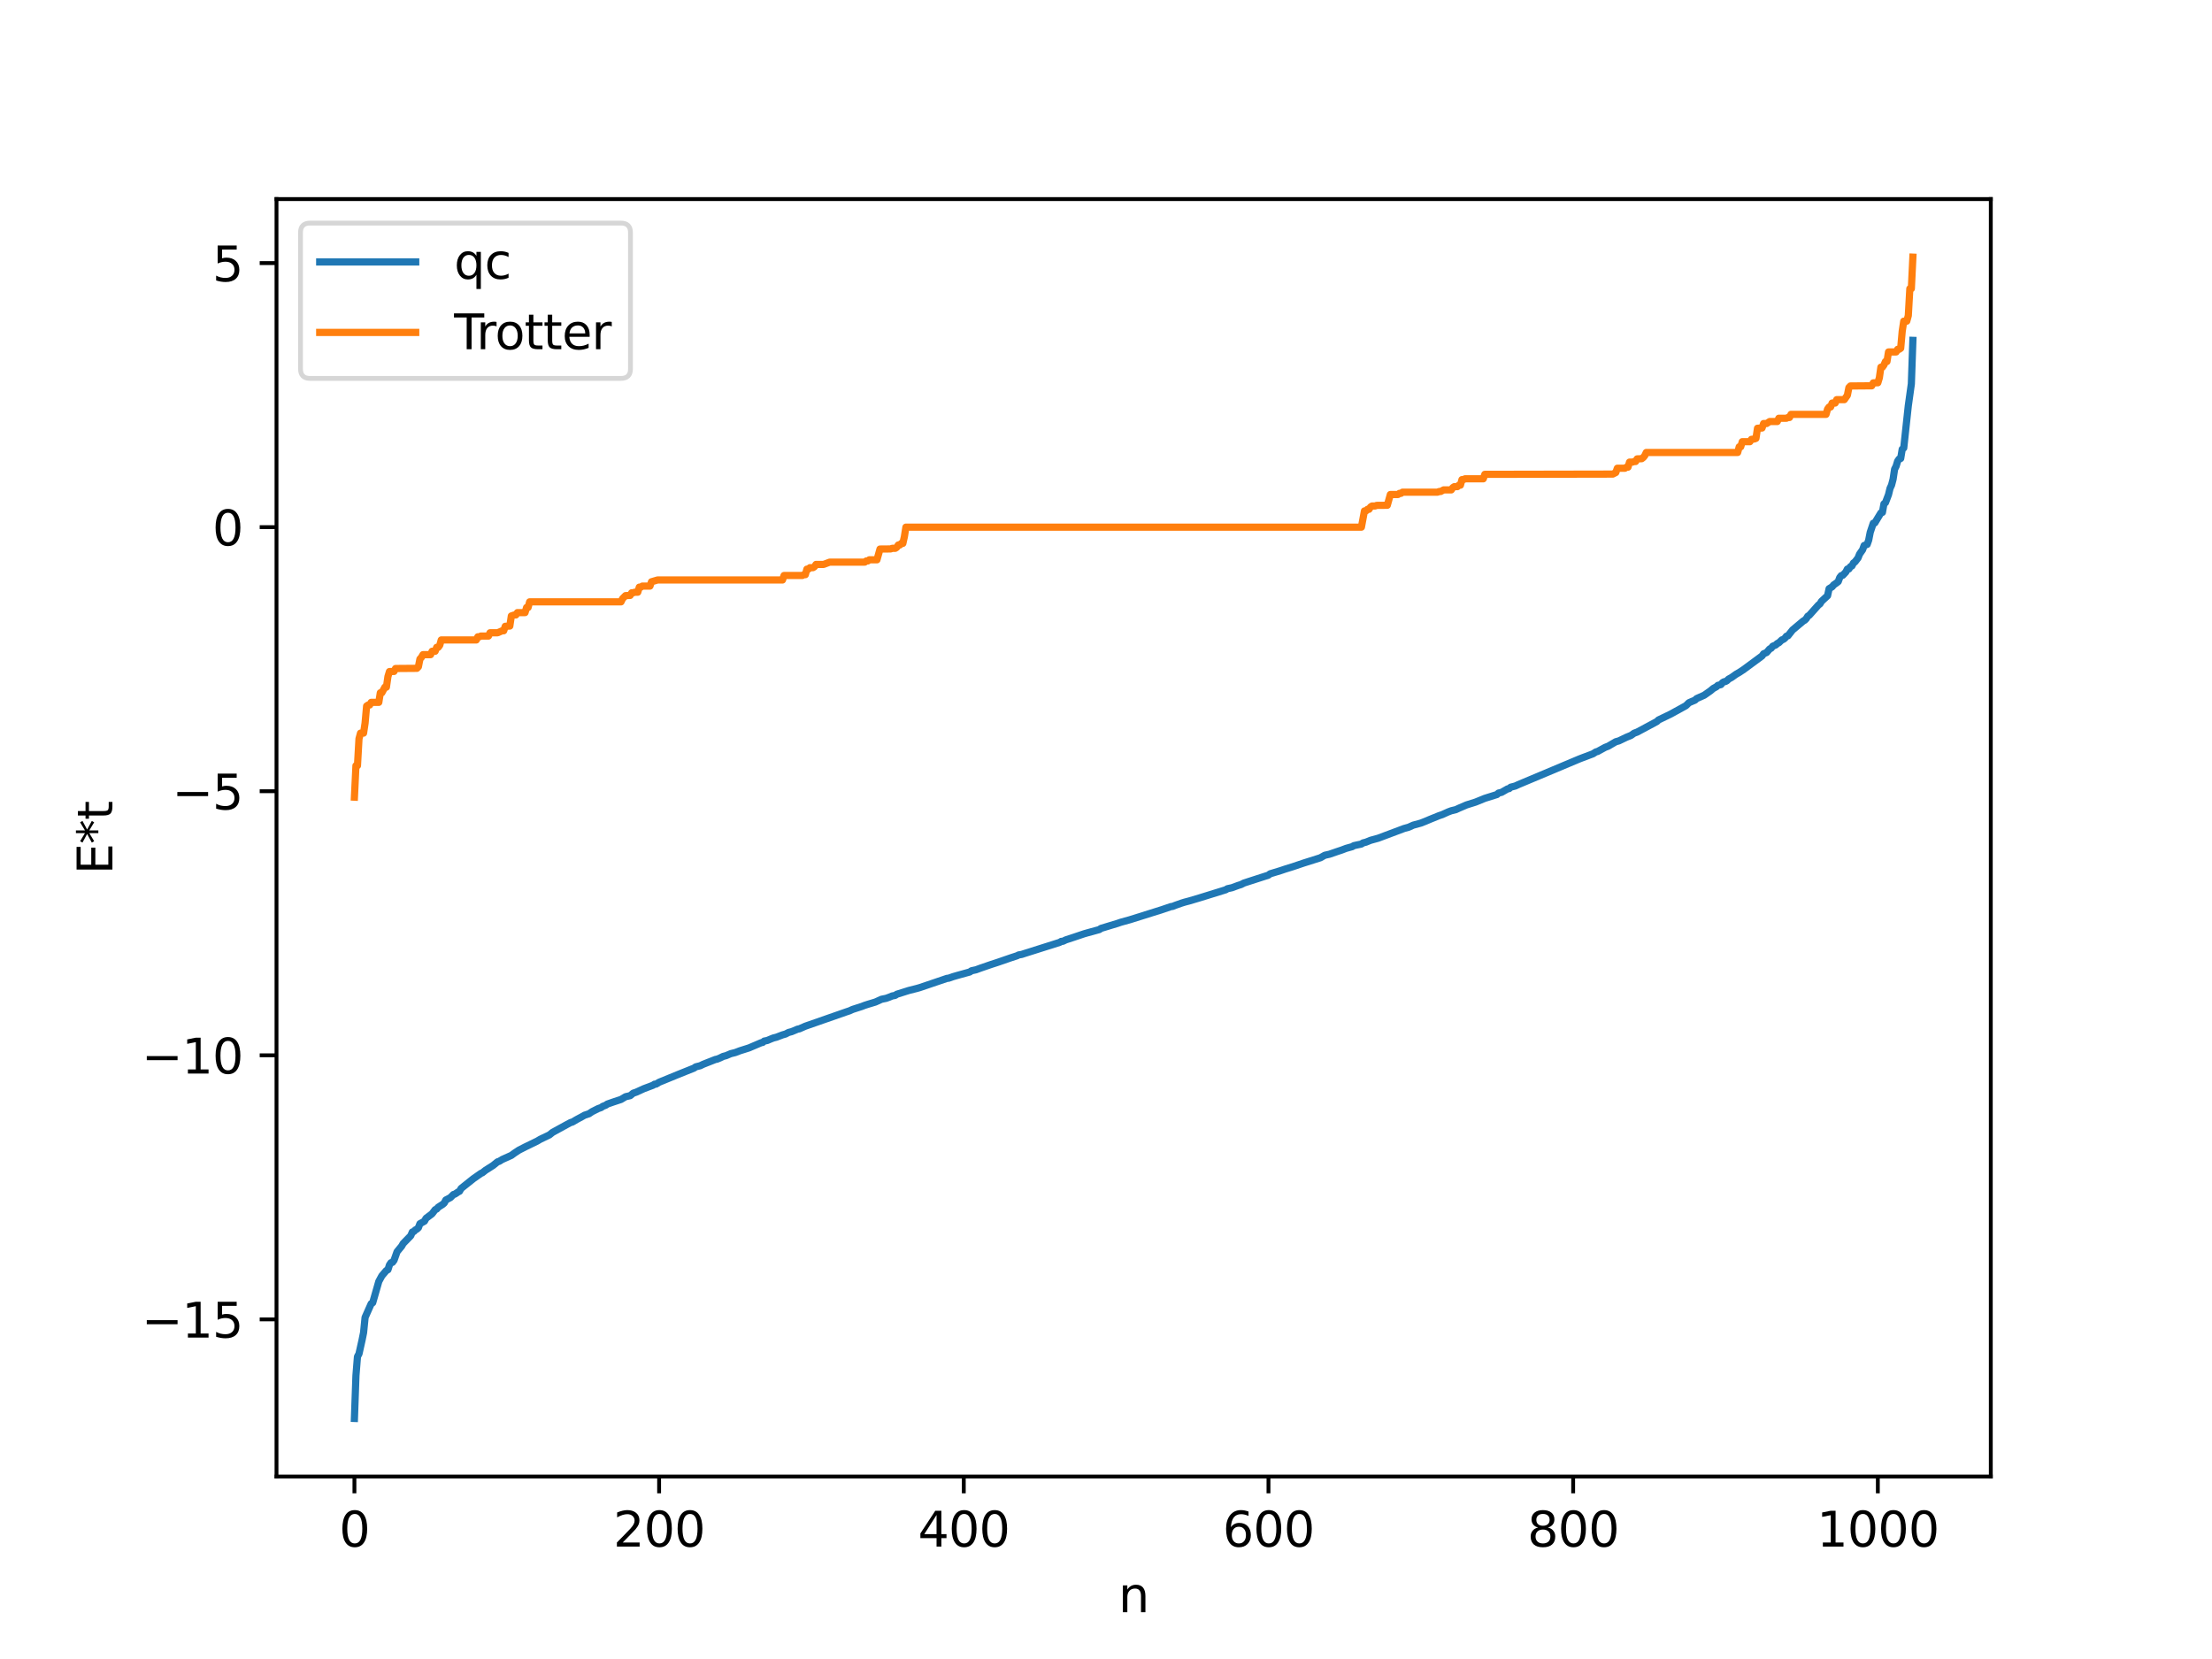 <?xml version="1.0" encoding="utf-8" standalone="no"?>
<!DOCTYPE svg PUBLIC "-//W3C//DTD SVG 1.1//EN"
  "http://www.w3.org/Graphics/SVG/1.1/DTD/svg11.dtd">
<svg xmlns:xlink="http://www.w3.org/1999/xlink" width="460.8pt" height="345.6pt" viewBox="0 0 460.8 345.6" xmlns="http://www.w3.org/2000/svg" version="1.1">
 <defs>
  <style type="text/css">*{stroke-linejoin: round; stroke-linecap: butt}</style>
 </defs>
 <g id="figure_1">
  <g id="patch_1">
   <path d="M 0 345.6 
L 460.8 345.6 
L 460.8 0 
L 0 0 
z
" style="fill: #ffffff"/>
  </g>
  <g id="axes_1">
   <g id="patch_2">
    <path d="M 57.6 307.584 
L 414.72 307.584 
L 414.72 41.472 
L 57.6 41.472 
z
" style="fill: #ffffff"/>
   </g>
   <g id="matplotlib.axis_1">
    <g id="xtick_1">
     <g id="line2d_1">
      <defs>
       <path id="ma66268caf4" d="M 0 0 
L 0 3.5 
" style="stroke: #000000; stroke-width: 0.8"/>
      </defs>
      <g>
       <use xlink:href="#ma66268caf4" x="73.833" y="307.584" style="stroke: #000000; stroke-width: 0.8"/>
      </g>
     </g>
     <g id="text_1">
      <!-- 0 -->
      <g transform="translate(70.651 322.182) scale(0.1 -0.1)">
       <defs>
        <path id="DejaVuSans-30" d="M 2034 4250 
Q 1547 4250 1301 3770 
Q 1056 3291 1056 2328 
Q 1056 1369 1301 889 
Q 1547 409 2034 409 
Q 2525 409 2770 889 
Q 3016 1369 3016 2328 
Q 3016 3291 2770 3770 
Q 2525 4250 2034 4250 
z
M 2034 4750 
Q 2819 4750 3233 4129 
Q 3647 3509 3647 2328 
Q 3647 1150 3233 529 
Q 2819 -91 2034 -91 
Q 1250 -91 836 529 
Q 422 1150 422 2328 
Q 422 3509 836 4129 
Q 1250 4750 2034 4750 
z
" transform="scale(0.016)"/>
       </defs>
       <use xlink:href="#DejaVuSans-30"/>
      </g>
     </g>
    </g>
    <g id="xtick_2">
     <g id="line2d_2">
      <g>
       <use xlink:href="#ma66268caf4" x="137.304" y="307.584" style="stroke: #000000; stroke-width: 0.8"/>
      </g>
     </g>
     <g id="text_2">
      <!-- 200 -->
      <g transform="translate(127.76 322.182) scale(0.1 -0.1)">
       <defs>
        <path id="DejaVuSans-32" d="M 1228 531 
L 3431 531 
L 3431 0 
L 469 0 
L 469 531 
Q 828 903 1448 1529 
Q 2069 2156 2228 2338 
Q 2531 2678 2651 2914 
Q 2772 3150 2772 3378 
Q 2772 3750 2511 3984 
Q 2250 4219 1831 4219 
Q 1534 4219 1204 4116 
Q 875 4013 500 3803 
L 500 4441 
Q 881 4594 1212 4672 
Q 1544 4750 1819 4750 
Q 2544 4750 2975 4387 
Q 3406 4025 3406 3419 
Q 3406 3131 3298 2873 
Q 3191 2616 2906 2266 
Q 2828 2175 2409 1742 
Q 1991 1309 1228 531 
z
" transform="scale(0.016)"/>
       </defs>
       <use xlink:href="#DejaVuSans-32"/>
       <use xlink:href="#DejaVuSans-30" x="63.623"/>
       <use xlink:href="#DejaVuSans-30" x="127.246"/>
      </g>
     </g>
    </g>
    <g id="xtick_3">
     <g id="line2d_3">
      <g>
       <use xlink:href="#ma66268caf4" x="200.775" y="307.584" style="stroke: #000000; stroke-width: 0.8"/>
      </g>
     </g>
     <g id="text_3">
      <!-- 400 -->
      <g transform="translate(191.231 322.182) scale(0.1 -0.1)">
       <defs>
        <path id="DejaVuSans-34" d="M 2419 4116 
L 825 1625 
L 2419 1625 
L 2419 4116 
z
M 2253 4666 
L 3047 4666 
L 3047 1625 
L 3713 1625 
L 3713 1100 
L 3047 1100 
L 3047 0 
L 2419 0 
L 2419 1100 
L 313 1100 
L 313 1709 
L 2253 4666 
z
" transform="scale(0.016)"/>
       </defs>
       <use xlink:href="#DejaVuSans-34"/>
       <use xlink:href="#DejaVuSans-30" x="63.623"/>
       <use xlink:href="#DejaVuSans-30" x="127.246"/>
      </g>
     </g>
    </g>
    <g id="xtick_4">
     <g id="line2d_4">
      <g>
       <use xlink:href="#ma66268caf4" x="264.246" y="307.584" style="stroke: #000000; stroke-width: 0.8"/>
      </g>
     </g>
     <g id="text_4">
      <!-- 600 -->
      <g transform="translate(254.702 322.182) scale(0.1 -0.1)">
       <defs>
        <path id="DejaVuSans-36" d="M 2113 2584 
Q 1688 2584 1439 2293 
Q 1191 2003 1191 1497 
Q 1191 994 1439 701 
Q 1688 409 2113 409 
Q 2538 409 2786 701 
Q 3034 994 3034 1497 
Q 3034 2003 2786 2293 
Q 2538 2584 2113 2584 
z
M 3366 4563 
L 3366 3988 
Q 3128 4100 2886 4159 
Q 2644 4219 2406 4219 
Q 1781 4219 1451 3797 
Q 1122 3375 1075 2522 
Q 1259 2794 1537 2939 
Q 1816 3084 2150 3084 
Q 2853 3084 3261 2657 
Q 3669 2231 3669 1497 
Q 3669 778 3244 343 
Q 2819 -91 2113 -91 
Q 1303 -91 875 529 
Q 447 1150 447 2328 
Q 447 3434 972 4092 
Q 1497 4750 2381 4750 
Q 2619 4750 2861 4703 
Q 3103 4656 3366 4563 
z
" transform="scale(0.016)"/>
       </defs>
       <use xlink:href="#DejaVuSans-36"/>
       <use xlink:href="#DejaVuSans-30" x="63.623"/>
       <use xlink:href="#DejaVuSans-30" x="127.246"/>
      </g>
     </g>
    </g>
    <g id="xtick_5">
     <g id="line2d_5">
      <g>
       <use xlink:href="#ma66268caf4" x="327.717" y="307.584" style="stroke: #000000; stroke-width: 0.8"/>
      </g>
     </g>
     <g id="text_5">
      <!-- 800 -->
      <g transform="translate(318.173 322.182) scale(0.1 -0.1)">
       <defs>
        <path id="DejaVuSans-38" d="M 2034 2216 
Q 1584 2216 1326 1975 
Q 1069 1734 1069 1313 
Q 1069 891 1326 650 
Q 1584 409 2034 409 
Q 2484 409 2743 651 
Q 3003 894 3003 1313 
Q 3003 1734 2745 1975 
Q 2488 2216 2034 2216 
z
M 1403 2484 
Q 997 2584 770 2862 
Q 544 3141 544 3541 
Q 544 4100 942 4425 
Q 1341 4750 2034 4750 
Q 2731 4750 3128 4425 
Q 3525 4100 3525 3541 
Q 3525 3141 3298 2862 
Q 3072 2584 2669 2484 
Q 3125 2378 3379 2068 
Q 3634 1759 3634 1313 
Q 3634 634 3220 271 
Q 2806 -91 2034 -91 
Q 1263 -91 848 271 
Q 434 634 434 1313 
Q 434 1759 690 2068 
Q 947 2378 1403 2484 
z
M 1172 3481 
Q 1172 3119 1398 2916 
Q 1625 2713 2034 2713 
Q 2441 2713 2670 2916 
Q 2900 3119 2900 3481 
Q 2900 3844 2670 4047 
Q 2441 4250 2034 4250 
Q 1625 4250 1398 4047 
Q 1172 3844 1172 3481 
z
" transform="scale(0.016)"/>
       </defs>
       <use xlink:href="#DejaVuSans-38"/>
       <use xlink:href="#DejaVuSans-30" x="63.623"/>
       <use xlink:href="#DejaVuSans-30" x="127.246"/>
      </g>
     </g>
    </g>
    <g id="xtick_6">
     <g id="line2d_6">
      <g>
       <use xlink:href="#ma66268caf4" x="391.188" y="307.584" style="stroke: #000000; stroke-width: 0.8"/>
      </g>
     </g>
     <g id="text_6">
      <!-- 1000 -->
      <g transform="translate(378.463 322.182) scale(0.1 -0.1)">
       <defs>
        <path id="DejaVuSans-31" d="M 794 531 
L 1825 531 
L 1825 4091 
L 703 3866 
L 703 4441 
L 1819 4666 
L 2450 4666 
L 2450 531 
L 3481 531 
L 3481 0 
L 794 0 
L 794 531 
z
" transform="scale(0.016)"/>
       </defs>
       <use xlink:href="#DejaVuSans-31"/>
       <use xlink:href="#DejaVuSans-30" x="63.623"/>
       <use xlink:href="#DejaVuSans-30" x="127.246"/>
       <use xlink:href="#DejaVuSans-30" x="190.869"/>
      </g>
     </g>
    </g>
    <g id="text_7">
     <!-- n -->
     <g transform="translate(232.991 335.861) scale(0.1 -0.1)">
      <defs>
       <path id="DejaVuSans-6e" d="M 3513 2113 
L 3513 0 
L 2938 0 
L 2938 2094 
Q 2938 2591 2744 2837 
Q 2550 3084 2163 3084 
Q 1697 3084 1428 2787 
Q 1159 2491 1159 1978 
L 1159 0 
L 581 0 
L 581 3500 
L 1159 3500 
L 1159 2956 
Q 1366 3272 1645 3428 
Q 1925 3584 2291 3584 
Q 2894 3584 3203 3211 
Q 3513 2838 3513 2113 
z
" transform="scale(0.016)"/>
      </defs>
      <use xlink:href="#DejaVuSans-6e"/>
     </g>
    </g>
   </g>
   <g id="matplotlib.axis_2">
    <g id="ytick_1">
     <g id="line2d_7">
      <defs>
       <path id="md2230318d4" d="M 0 0 
L -3.5 0 
" style="stroke: #000000; stroke-width: 0.8"/>
      </defs>
      <g>
       <use xlink:href="#md2230318d4" x="57.6" y="274.849" style="stroke: #000000; stroke-width: 0.8"/>
      </g>
     </g>
     <g id="text_8">
      <!-- −15 -->
      <g transform="translate(29.495 278.648) scale(0.1 -0.1)">
       <defs>
        <path id="DejaVuSans-2212" d="M 678 2272 
L 4684 2272 
L 4684 1741 
L 678 1741 
L 678 2272 
z
" transform="scale(0.016)"/>
        <path id="DejaVuSans-35" d="M 691 4666 
L 3169 4666 
L 3169 4134 
L 1269 4134 
L 1269 2991 
Q 1406 3038 1543 3061 
Q 1681 3084 1819 3084 
Q 2600 3084 3056 2656 
Q 3513 2228 3513 1497 
Q 3513 744 3044 326 
Q 2575 -91 1722 -91 
Q 1428 -91 1123 -41 
Q 819 9 494 109 
L 494 744 
Q 775 591 1075 516 
Q 1375 441 1709 441 
Q 2250 441 2565 725 
Q 2881 1009 2881 1497 
Q 2881 1984 2565 2268 
Q 2250 2553 1709 2553 
Q 1456 2553 1204 2497 
Q 953 2441 691 2322 
L 691 4666 
z
" transform="scale(0.016)"/>
       </defs>
       <use xlink:href="#DejaVuSans-2212"/>
       <use xlink:href="#DejaVuSans-31" x="83.789"/>
       <use xlink:href="#DejaVuSans-35" x="147.412"/>
      </g>
     </g>
    </g>
    <g id="ytick_2">
     <g id="line2d_8">
      <g>
       <use xlink:href="#md2230318d4" x="57.6" y="219.838" style="stroke: #000000; stroke-width: 0.8"/>
      </g>
     </g>
     <g id="text_9">
      <!-- −10 -->
      <g transform="translate(29.495 223.637) scale(0.1 -0.1)">
       <use xlink:href="#DejaVuSans-2212"/>
       <use xlink:href="#DejaVuSans-31" x="83.789"/>
       <use xlink:href="#DejaVuSans-30" x="147.412"/>
      </g>
     </g>
    </g>
    <g id="ytick_3">
     <g id="line2d_9">
      <g>
       <use xlink:href="#md2230318d4" x="57.6" y="164.827" style="stroke: #000000; stroke-width: 0.8"/>
      </g>
     </g>
     <g id="text_10">
      <!-- −5 -->
      <g transform="translate(35.858 168.626) scale(0.1 -0.1)">
       <use xlink:href="#DejaVuSans-2212"/>
       <use xlink:href="#DejaVuSans-35" x="83.789"/>
      </g>
     </g>
    </g>
    <g id="ytick_4">
     <g id="line2d_10">
      <g>
       <use xlink:href="#md2230318d4" x="57.6" y="109.816" style="stroke: #000000; stroke-width: 0.8"/>
      </g>
     </g>
     <g id="text_11">
      <!-- 0 -->
      <g transform="translate(44.237 113.615) scale(0.1 -0.1)">
       <use xlink:href="#DejaVuSans-30"/>
      </g>
     </g>
    </g>
    <g id="ytick_5">
     <g id="line2d_11">
      <g>
       <use xlink:href="#md2230318d4" x="57.6" y="54.805" style="stroke: #000000; stroke-width: 0.8"/>
      </g>
     </g>
     <g id="text_12">
      <!-- 5 -->
      <g transform="translate(44.237 58.604) scale(0.1 -0.1)">
       <use xlink:href="#DejaVuSans-35"/>
      </g>
     </g>
    </g>
    <g id="text_13">
     <!-- E*t -->
     <g transform="translate(23.416 182.148) rotate(-90) scale(0.1 -0.1)">
      <defs>
       <path id="DejaVuSans-45" d="M 628 4666 
L 3578 4666 
L 3578 4134 
L 1259 4134 
L 1259 2753 
L 3481 2753 
L 3481 2222 
L 1259 2222 
L 1259 531 
L 3634 531 
L 3634 0 
L 628 0 
L 628 4666 
z
" transform="scale(0.016)"/>
       <path id="DejaVuSans-2a" d="M 3009 3897 
L 1888 3291 
L 3009 2681 
L 2828 2375 
L 1778 3009 
L 1778 1831 
L 1422 1831 
L 1422 3009 
L 372 2375 
L 191 2681 
L 1313 3291 
L 191 3897 
L 372 4206 
L 1422 3572 
L 1422 4750 
L 1778 4750 
L 1778 3572 
L 2828 4206 
L 3009 3897 
z
" transform="scale(0.016)"/>
       <path id="DejaVuSans-74" d="M 1172 4494 
L 1172 3500 
L 2356 3500 
L 2356 3053 
L 1172 3053 
L 1172 1153 
Q 1172 725 1289 603 
Q 1406 481 1766 481 
L 2356 481 
L 2356 0 
L 1766 0 
Q 1100 0 847 248 
Q 594 497 594 1153 
L 594 3053 
L 172 3053 
L 172 3500 
L 594 3500 
L 594 4494 
L 1172 4494 
z
" transform="scale(0.016)"/>
      </defs>
      <use xlink:href="#DejaVuSans-45"/>
      <use xlink:href="#DejaVuSans-2a" x="63.184"/>
      <use xlink:href="#DejaVuSans-74" x="113.184"/>
     </g>
    </g>
   </g>
   <g id="line2d_12">
    <path d="M 73.833 295.488 
L 74.15 286.575 
L 74.467 282.613 
L 74.785 282.021 
L 75.42 279.176 
L 75.737 277.621 
L 76.054 274.442 
L 77.324 271.585 
L 77.641 271.382 
L 78.91 266.954 
L 79.545 265.781 
L 80.18 265.034 
L 80.497 264.661 
L 80.815 264.506 
L 81.132 263.511 
L 81.449 263.047 
L 81.767 262.969 
L 82.084 262.538 
L 82.719 260.75 
L 83.671 259.601 
L 83.988 259.046 
L 85.575 257.417 
L 85.892 256.657 
L 86.21 256.544 
L 86.527 256.214 
L 86.844 256.05 
L 87.162 255.749 
L 87.479 254.923 
L 88.431 254.392 
L 88.748 253.795 
L 89.7 253.085 
L 90.018 252.832 
L 90.653 252 
L 90.97 251.864 
L 91.287 251.489 
L 92.239 250.877 
L 92.557 250.595 
L 92.874 249.98 
L 93.826 249.48 
L 94.461 248.839 
L 94.778 248.751 
L 95.413 248.316 
L 95.73 248.162 
L 96.048 247.585 
L 98.586 245.562 
L 99.539 244.892 
L 100.173 244.445 
L 100.491 244.308 
L 101.125 243.801 
L 102.712 242.79 
L 103.664 242.018 
L 103.981 241.935 
L 104.616 241.544 
L 106.52 240.689 
L 107.155 240.222 
L 108.107 239.593 
L 109.377 238.942 
L 111.915 237.708 
L 112.55 237.331 
L 114.454 236.42 
L 115.089 235.909 
L 117.945 234.34 
L 118.897 233.83 
L 119.215 233.759 
L 120.167 233.198 
L 121.119 232.69 
L 121.753 232.327 
L 122.705 232.011 
L 123.34 231.579 
L 124.61 230.94 
L 125.244 230.717 
L 125.562 230.474 
L 126.196 230.232 
L 126.514 230.002 
L 127.783 229.559 
L 129.37 229.035 
L 130.322 228.464 
L 131.274 228.249 
L 131.909 227.731 
L 132.543 227.517 
L 134.13 226.793 
L 136.034 226.076 
L 136.352 225.852 
L 136.669 225.842 
L 137.304 225.454 
L 141.112 223.892 
L 144.603 222.49 
L 144.92 222.249 
L 145.872 222.011 
L 146.507 221.702 
L 149.046 220.701 
L 149.363 220.647 
L 149.998 220.387 
L 150.633 220.074 
L 151.267 219.908 
L 152.22 219.501 
L 153.172 219.263 
L 154.124 218.9 
L 156.028 218.298 
L 158.567 217.216 
L 158.884 217.155 
L 159.201 216.877 
L 159.836 216.752 
L 160.471 216.482 
L 161.105 216.229 
L 161.74 216.071 
L 163.01 215.585 
L 163.644 215.405 
L 164.279 215.077 
L 164.914 214.912 
L 166.183 214.382 
L 166.5 214.333 
L 167.77 213.774 
L 176.339 210.782 
L 176.973 210.572 
L 177.608 210.281 
L 179.512 209.669 
L 180.147 209.424 
L 180.781 209.22 
L 182.368 208.74 
L 183.638 208.164 
L 184.59 207.971 
L 185.224 207.743 
L 185.859 207.478 
L 186.494 207.355 
L 186.811 207.125 
L 189.35 206.327 
L 190.937 205.927 
L 191.572 205.749 
L 197.284 203.81 
L 197.601 203.784 
L 198.553 203.451 
L 199.505 203.176 
L 202.044 202.475 
L 202.362 202.232 
L 203.314 202.025 
L 204.266 201.675 
L 206.487 200.911 
L 207.757 200.5 
L 208.391 200.281 
L 210.613 199.514 
L 211.882 199.1 
L 212.2 198.93 
L 212.834 198.825 
L 213.469 198.616 
L 220.768 196.307 
L 221.086 196.1 
L 221.403 196.097 
L 222.038 195.791 
L 223.624 195.271 
L 225.846 194.524 
L 226.481 194.341 
L 229.02 193.645 
L 229.337 193.407 
L 232.828 192.349 
L 233.462 192.127 
L 235.367 191.601 
L 242.031 189.507 
L 243.935 188.859 
L 244.253 188.827 
L 244.887 188.577 
L 246.157 188.129 
L 246.791 187.934 
L 247.743 187.683 
L 249.965 187.022 
L 255.36 185.352 
L 255.677 185.139 
L 256.629 184.932 
L 257.899 184.463 
L 258.534 184.264 
L 259.168 183.942 
L 264.246 182.305 
L 264.563 182.039 
L 266.785 181.363 
L 267.737 181.041 
L 269.324 180.549 
L 271.545 179.799 
L 275.036 178.696 
L 275.988 178.164 
L 276.94 177.952 
L 278.527 177.405 
L 279.479 177.088 
L 280.431 176.726 
L 281.7 176.373 
L 282.018 176.17 
L 282.653 176.028 
L 283.605 175.83 
L 283.922 175.601 
L 284.557 175.437 
L 285.509 175.051 
L 287.096 174.615 
L 292.491 172.589 
L 293.443 172.329 
L 294.395 171.897 
L 295.981 171.464 
L 296.934 171.091 
L 297.886 170.686 
L 299.79 169.915 
L 300.424 169.706 
L 301.694 169.132 
L 302.329 168.893 
L 303.281 168.661 
L 303.915 168.367 
L 305.502 167.684 
L 307.406 167.084 
L 309.31 166.31 
L 311.849 165.512 
L 312.167 165.207 
L 312.801 165.06 
L 314.071 164.33 
L 314.388 164.279 
L 314.705 163.988 
L 315.658 163.74 
L 316.292 163.447 
L 328.986 158.114 
L 329.621 157.868 
L 331.843 157.032 
L 332.477 156.628 
L 332.795 156.555 
L 334.381 155.687 
L 335.016 155.446 
L 336.603 154.517 
L 337.238 154.341 
L 338.824 153.582 
L 339.777 153.193 
L 340.411 152.741 
L 341.046 152.51 
L 345.172 150.298 
L 345.489 149.982 
L 348.028 148.757 
L 351.201 147.012 
L 351.836 146.391 
L 352.471 146.116 
L 353.105 145.853 
L 353.423 145.538 
L 355.01 144.829 
L 356.279 143.941 
L 356.914 143.411 
L 357.548 143.069 
L 357.866 142.773 
L 358.5 142.615 
L 358.818 142.221 
L 359.135 142.024 
L 359.453 141.967 
L 359.77 141.788 
L 360.087 141.472 
L 360.722 141.122 
L 361.674 140.445 
L 362.309 140.083 
L 363.261 139.452 
L 367.069 136.643 
L 367.386 136.195 
L 368.021 135.929 
L 368.656 135.182 
L 368.973 135.032 
L 369.291 134.619 
L 369.925 134.362 
L 370.243 134.045 
L 370.56 133.907 
L 371.195 133.298 
L 371.512 133.196 
L 371.829 132.943 
L 372.147 132.53 
L 372.464 132.45 
L 373.416 131.241 
L 375.638 129.38 
L 375.955 129.198 
L 376.272 128.88 
L 376.59 128.373 
L 376.907 128.174 
L 378.811 126.039 
L 379.129 125.804 
L 379.446 125.272 
L 380.715 124.099 
L 381.033 122.631 
L 381.667 122.244 
L 381.985 121.851 
L 382.62 121.407 
L 382.937 121.151 
L 383.254 120.305 
L 383.572 119.909 
L 383.889 119.837 
L 384.524 119.161 
L 384.841 118.544 
L 385.158 118.525 
L 385.476 118.04 
L 385.793 117.896 
L 386.11 117.281 
L 386.428 117.052 
L 387.062 116.231 
L 387.38 115.43 
L 388.015 114.522 
L 388.332 113.639 
L 388.967 113.41 
L 389.284 112.506 
L 389.601 110.895 
L 390.236 109.002 
L 390.553 108.938 
L 391.823 106.841 
L 392.14 106.744 
L 392.458 104.958 
L 392.775 104.714 
L 393.41 103.041 
L 393.727 101.737 
L 394.044 101.053 
L 394.362 99.838 
L 394.679 97.745 
L 394.996 97.118 
L 395.314 96.052 
L 395.631 95.612 
L 395.948 95.51 
L 396.266 93.581 
L 396.583 93.326 
L 397.535 84.511 
L 398.17 79.966 
L 398.487 70.903 
L 398.487 70.903 
" clip-path="url(#p289ba52206)" style="fill: none; stroke: #1f77b4; stroke-width: 1.5; stroke-linecap: square"/>
   </g>
   <g id="line2d_13">
    <path d="M 73.833 166.064 
L 74.15 159.5 
L 74.467 159.5 
L 74.785 153.89 
L 75.102 152.724 
L 75.737 152.724 
L 76.054 150.625 
L 76.372 147.081 
L 76.689 146.864 
L 77.006 146.864 
L 77.324 146.316 
L 78.91 146.316 
L 79.228 144.316 
L 79.545 144.316 
L 80.18 143.145 
L 80.497 143.145 
L 80.815 140.935 
L 81.132 139.894 
L 82.084 139.876 
L 82.401 139.26 
L 86.844 139.225 
L 87.162 138.888 
L 87.479 137.286 
L 87.796 136.932 
L 88.114 136.378 
L 89.7 136.378 
L 90.018 135.669 
L 90.653 135.669 
L 90.97 134.846 
L 91.287 134.846 
L 91.605 134.417 
L 91.922 133.314 
L 99.221 133.314 
L 99.539 132.657 
L 99.856 132.657 
L 100.173 132.501 
L 101.76 132.501 
L 102.077 131.82 
L 103.664 131.82 
L 104.616 131.401 
L 104.934 131.401 
L 105.251 130.467 
L 106.203 130.42 
L 106.52 128.312 
L 107.155 128.103 
L 107.472 128.103 
L 107.79 127.618 
L 109.377 127.618 
L 109.694 126.552 
L 110.011 126.552 
L 110.329 125.375 
L 129.37 125.375 
L 129.687 124.706 
L 130.322 124.077 
L 131.274 124.037 
L 131.591 123.49 
L 131.909 123.49 
L 132.226 123.365 
L 132.861 123.365 
L 133.178 122.312 
L 133.496 122.312 
L 133.813 122.091 
L 135.4 122.091 
L 135.717 121.193 
L 136.986 120.818 
L 163.01 120.818 
L 163.327 119.886 
L 167.135 119.886 
L 167.453 119.715 
L 167.77 119.715 
L 168.087 118.562 
L 168.405 118.562 
L 168.722 118.254 
L 169.357 118.254 
L 169.674 118.055 
L 169.991 117.579 
L 171.578 117.579 
L 172.848 117.101 
L 180.147 117.101 
L 180.464 116.856 
L 180.781 116.856 
L 181.099 116.616 
L 182.686 116.616 
L 183.32 114.373 
L 185.542 114.353 
L 185.859 114.223 
L 186.494 114.223 
L 186.811 114.026 
L 187.129 113.533 
L 187.446 113.533 
L 187.763 113.199 
L 188.081 113.199 
L 188.398 111.804 
L 188.715 109.816 
L 283.605 109.816 
L 284.239 106.433 
L 284.557 106.433 
L 284.874 106.099 
L 285.191 106.099 
L 285.509 105.606 
L 285.826 105.409 
L 286.461 105.409 
L 286.778 105.279 
L 289 105.259 
L 289.634 103.016 
L 291.221 103.016 
L 291.539 102.776 
L 291.856 102.776 
L 292.173 102.531 
L 299.472 102.531 
L 299.79 102.388 
L 300.107 102.388 
L 300.742 102.053 
L 302.329 102.053 
L 302.646 101.577 
L 302.963 101.378 
L 303.598 101.378 
L 303.915 101.07 
L 304.233 101.07 
L 304.55 99.916 
L 304.867 99.916 
L 305.185 99.746 
L 308.993 99.746 
L 309.31 98.814 
L 335.968 98.762 
L 336.603 98.439 
L 336.92 97.54 
L 338.507 97.54 
L 338.824 97.32 
L 339.142 97.32 
L 339.459 96.267 
L 340.094 96.267 
L 340.411 96.142 
L 340.729 96.142 
L 341.046 95.594 
L 341.998 95.554 
L 342.315 95.311 
L 342.633 94.925 
L 342.95 94.256 
L 361.991 94.256 
L 362.309 93.079 
L 362.626 93.079 
L 362.943 92.014 
L 364.53 92.014 
L 364.848 91.528 
L 365.482 91.445 
L 365.8 91.32 
L 366.117 89.212 
L 367.069 89.165 
L 367.386 88.231 
L 368.021 88.231 
L 368.656 87.811 
L 370.243 87.811 
L 370.56 87.13 
L 372.147 87.13 
L 372.464 86.975 
L 372.781 86.975 
L 373.099 86.318 
L 380.398 86.318 
L 380.715 85.215 
L 381.033 84.786 
L 381.35 84.786 
L 381.667 83.963 
L 382.302 83.963 
L 382.62 83.254 
L 384.206 83.254 
L 384.841 82.345 
L 385.158 80.743 
L 385.476 80.406 
L 389.919 80.371 
L 390.236 79.755 
L 391.188 79.738 
L 391.505 78.697 
L 391.823 76.486 
L 392.14 76.486 
L 392.458 76.039 
L 392.775 75.315 
L 393.092 75.315 
L 393.41 73.316 
L 394.996 73.316 
L 395.314 72.768 
L 395.631 72.768 
L 395.948 72.55 
L 396.266 69.007 
L 396.583 66.907 
L 397.218 66.907 
L 397.535 65.742 
L 397.853 60.132 
L 398.17 60.132 
L 398.487 53.568 
L 398.487 53.568 
" clip-path="url(#p289ba52206)" style="fill: none; stroke: #ff7f0e; stroke-width: 1.5; stroke-linecap: square"/>
   </g>
   <g id="patch_3">
    <path d="M 57.6 307.584 
L 57.6 41.472 
" style="fill: none; stroke: #000000; stroke-width: 0.8; stroke-linejoin: miter; stroke-linecap: square"/>
   </g>
   <g id="patch_4">
    <path d="M 414.72 307.584 
L 414.72 41.472 
" style="fill: none; stroke: #000000; stroke-width: 0.8; stroke-linejoin: miter; stroke-linecap: square"/>
   </g>
   <g id="patch_5">
    <path d="M 57.6 307.584 
L 414.72 307.584 
" style="fill: none; stroke: #000000; stroke-width: 0.8; stroke-linejoin: miter; stroke-linecap: square"/>
   </g>
   <g id="patch_6">
    <path d="M 57.6 41.472 
L 414.72 41.472 
" style="fill: none; stroke: #000000; stroke-width: 0.8; stroke-linejoin: miter; stroke-linecap: square"/>
   </g>
   <g id="legend_1">
    <g id="patch_7">
     <path d="M 64.6 78.828 
L 129.342 78.828 
Q 131.342 78.828 131.342 76.828 
L 131.342 48.472 
Q 131.342 46.472 129.342 46.472 
L 64.6 46.472 
Q 62.6 46.472 62.6 48.472 
L 62.6 76.828 
Q 62.6 78.828 64.6 78.828 
z
" style="fill: #ffffff; opacity: 0.8; stroke: #cccccc; stroke-linejoin: miter"/>
    </g>
    <g id="line2d_14">
     <path d="M 66.6 54.57 
L 76.6 54.57 
L 86.6 54.57 
" style="fill: none; stroke: #1f77b4; stroke-width: 1.5; stroke-linecap: square"/>
    </g>
    <g id="text_14">
     <!-- qc -->
     <g transform="translate(94.6 58.07) scale(0.1 -0.1)">
      <defs>
       <path id="DejaVuSans-71" d="M 947 1747 
Q 947 1113 1208 752 
Q 1469 391 1925 391 
Q 2381 391 2643 752 
Q 2906 1113 2906 1747 
Q 2906 2381 2643 2742 
Q 2381 3103 1925 3103 
Q 1469 3103 1208 2742 
Q 947 2381 947 1747 
z
M 2906 525 
Q 2725 213 2448 61 
Q 2172 -91 1784 -91 
Q 1150 -91 751 415 
Q 353 922 353 1747 
Q 353 2572 751 3078 
Q 1150 3584 1784 3584 
Q 2172 3584 2448 3432 
Q 2725 3281 2906 2969 
L 2906 3500 
L 3481 3500 
L 3481 -1331 
L 2906 -1331 
L 2906 525 
z
" transform="scale(0.016)"/>
       <path id="DejaVuSans-63" d="M 3122 3366 
L 3122 2828 
Q 2878 2963 2633 3030 
Q 2388 3097 2138 3097 
Q 1578 3097 1268 2742 
Q 959 2388 959 1747 
Q 959 1106 1268 751 
Q 1578 397 2138 397 
Q 2388 397 2633 464 
Q 2878 531 3122 666 
L 3122 134 
Q 2881 22 2623 -34 
Q 2366 -91 2075 -91 
Q 1284 -91 818 406 
Q 353 903 353 1747 
Q 353 2603 823 3093 
Q 1294 3584 2113 3584 
Q 2378 3584 2631 3529 
Q 2884 3475 3122 3366 
z
" transform="scale(0.016)"/>
      </defs>
      <use xlink:href="#DejaVuSans-71"/>
      <use xlink:href="#DejaVuSans-63" x="63.477"/>
     </g>
    </g>
    <g id="line2d_15">
     <path d="M 66.6 69.249 
L 76.6 69.249 
L 86.6 69.249 
" style="fill: none; stroke: #ff7f0e; stroke-width: 1.5; stroke-linecap: square"/>
    </g>
    <g id="text_15">
     <!-- Trotter -->
     <g transform="translate(94.6 72.749) scale(0.1 -0.1)">
      <defs>
       <path id="DejaVuSans-54" d="M -19 4666 
L 3928 4666 
L 3928 4134 
L 2272 4134 
L 2272 0 
L 1638 0 
L 1638 4134 
L -19 4134 
L -19 4666 
z
" transform="scale(0.016)"/>
       <path id="DejaVuSans-72" d="M 2631 2963 
Q 2534 3019 2420 3045 
Q 2306 3072 2169 3072 
Q 1681 3072 1420 2755 
Q 1159 2438 1159 1844 
L 1159 0 
L 581 0 
L 581 3500 
L 1159 3500 
L 1159 2956 
Q 1341 3275 1631 3429 
Q 1922 3584 2338 3584 
Q 2397 3584 2469 3576 
Q 2541 3569 2628 3553 
L 2631 2963 
z
" transform="scale(0.016)"/>
       <path id="DejaVuSans-6f" d="M 1959 3097 
Q 1497 3097 1228 2736 
Q 959 2375 959 1747 
Q 959 1119 1226 758 
Q 1494 397 1959 397 
Q 2419 397 2687 759 
Q 2956 1122 2956 1747 
Q 2956 2369 2687 2733 
Q 2419 3097 1959 3097 
z
M 1959 3584 
Q 2709 3584 3137 3096 
Q 3566 2609 3566 1747 
Q 3566 888 3137 398 
Q 2709 -91 1959 -91 
Q 1206 -91 779 398 
Q 353 888 353 1747 
Q 353 2609 779 3096 
Q 1206 3584 1959 3584 
z
" transform="scale(0.016)"/>
       <path id="DejaVuSans-65" d="M 3597 1894 
L 3597 1613 
L 953 1613 
Q 991 1019 1311 708 
Q 1631 397 2203 397 
Q 2534 397 2845 478 
Q 3156 559 3463 722 
L 3463 178 
Q 3153 47 2828 -22 
Q 2503 -91 2169 -91 
Q 1331 -91 842 396 
Q 353 884 353 1716 
Q 353 2575 817 3079 
Q 1281 3584 2069 3584 
Q 2775 3584 3186 3129 
Q 3597 2675 3597 1894 
z
M 3022 2063 
Q 3016 2534 2758 2815 
Q 2500 3097 2075 3097 
Q 1594 3097 1305 2825 
Q 1016 2553 972 2059 
L 3022 2063 
z
" transform="scale(0.016)"/>
      </defs>
      <use xlink:href="#DejaVuSans-54"/>
      <use xlink:href="#DejaVuSans-72" x="46.334"/>
      <use xlink:href="#DejaVuSans-6f" x="85.197"/>
      <use xlink:href="#DejaVuSans-74" x="146.379"/>
      <use xlink:href="#DejaVuSans-74" x="185.588"/>
      <use xlink:href="#DejaVuSans-65" x="224.797"/>
      <use xlink:href="#DejaVuSans-72" x="286.32"/>
     </g>
    </g>
   </g>
  </g>
 </g>
 <defs>
  <clipPath id="p289ba52206">
   <rect x="57.6" y="41.472" width="357.12" height="266.112"/>
  </clipPath>
 </defs>
</svg>
